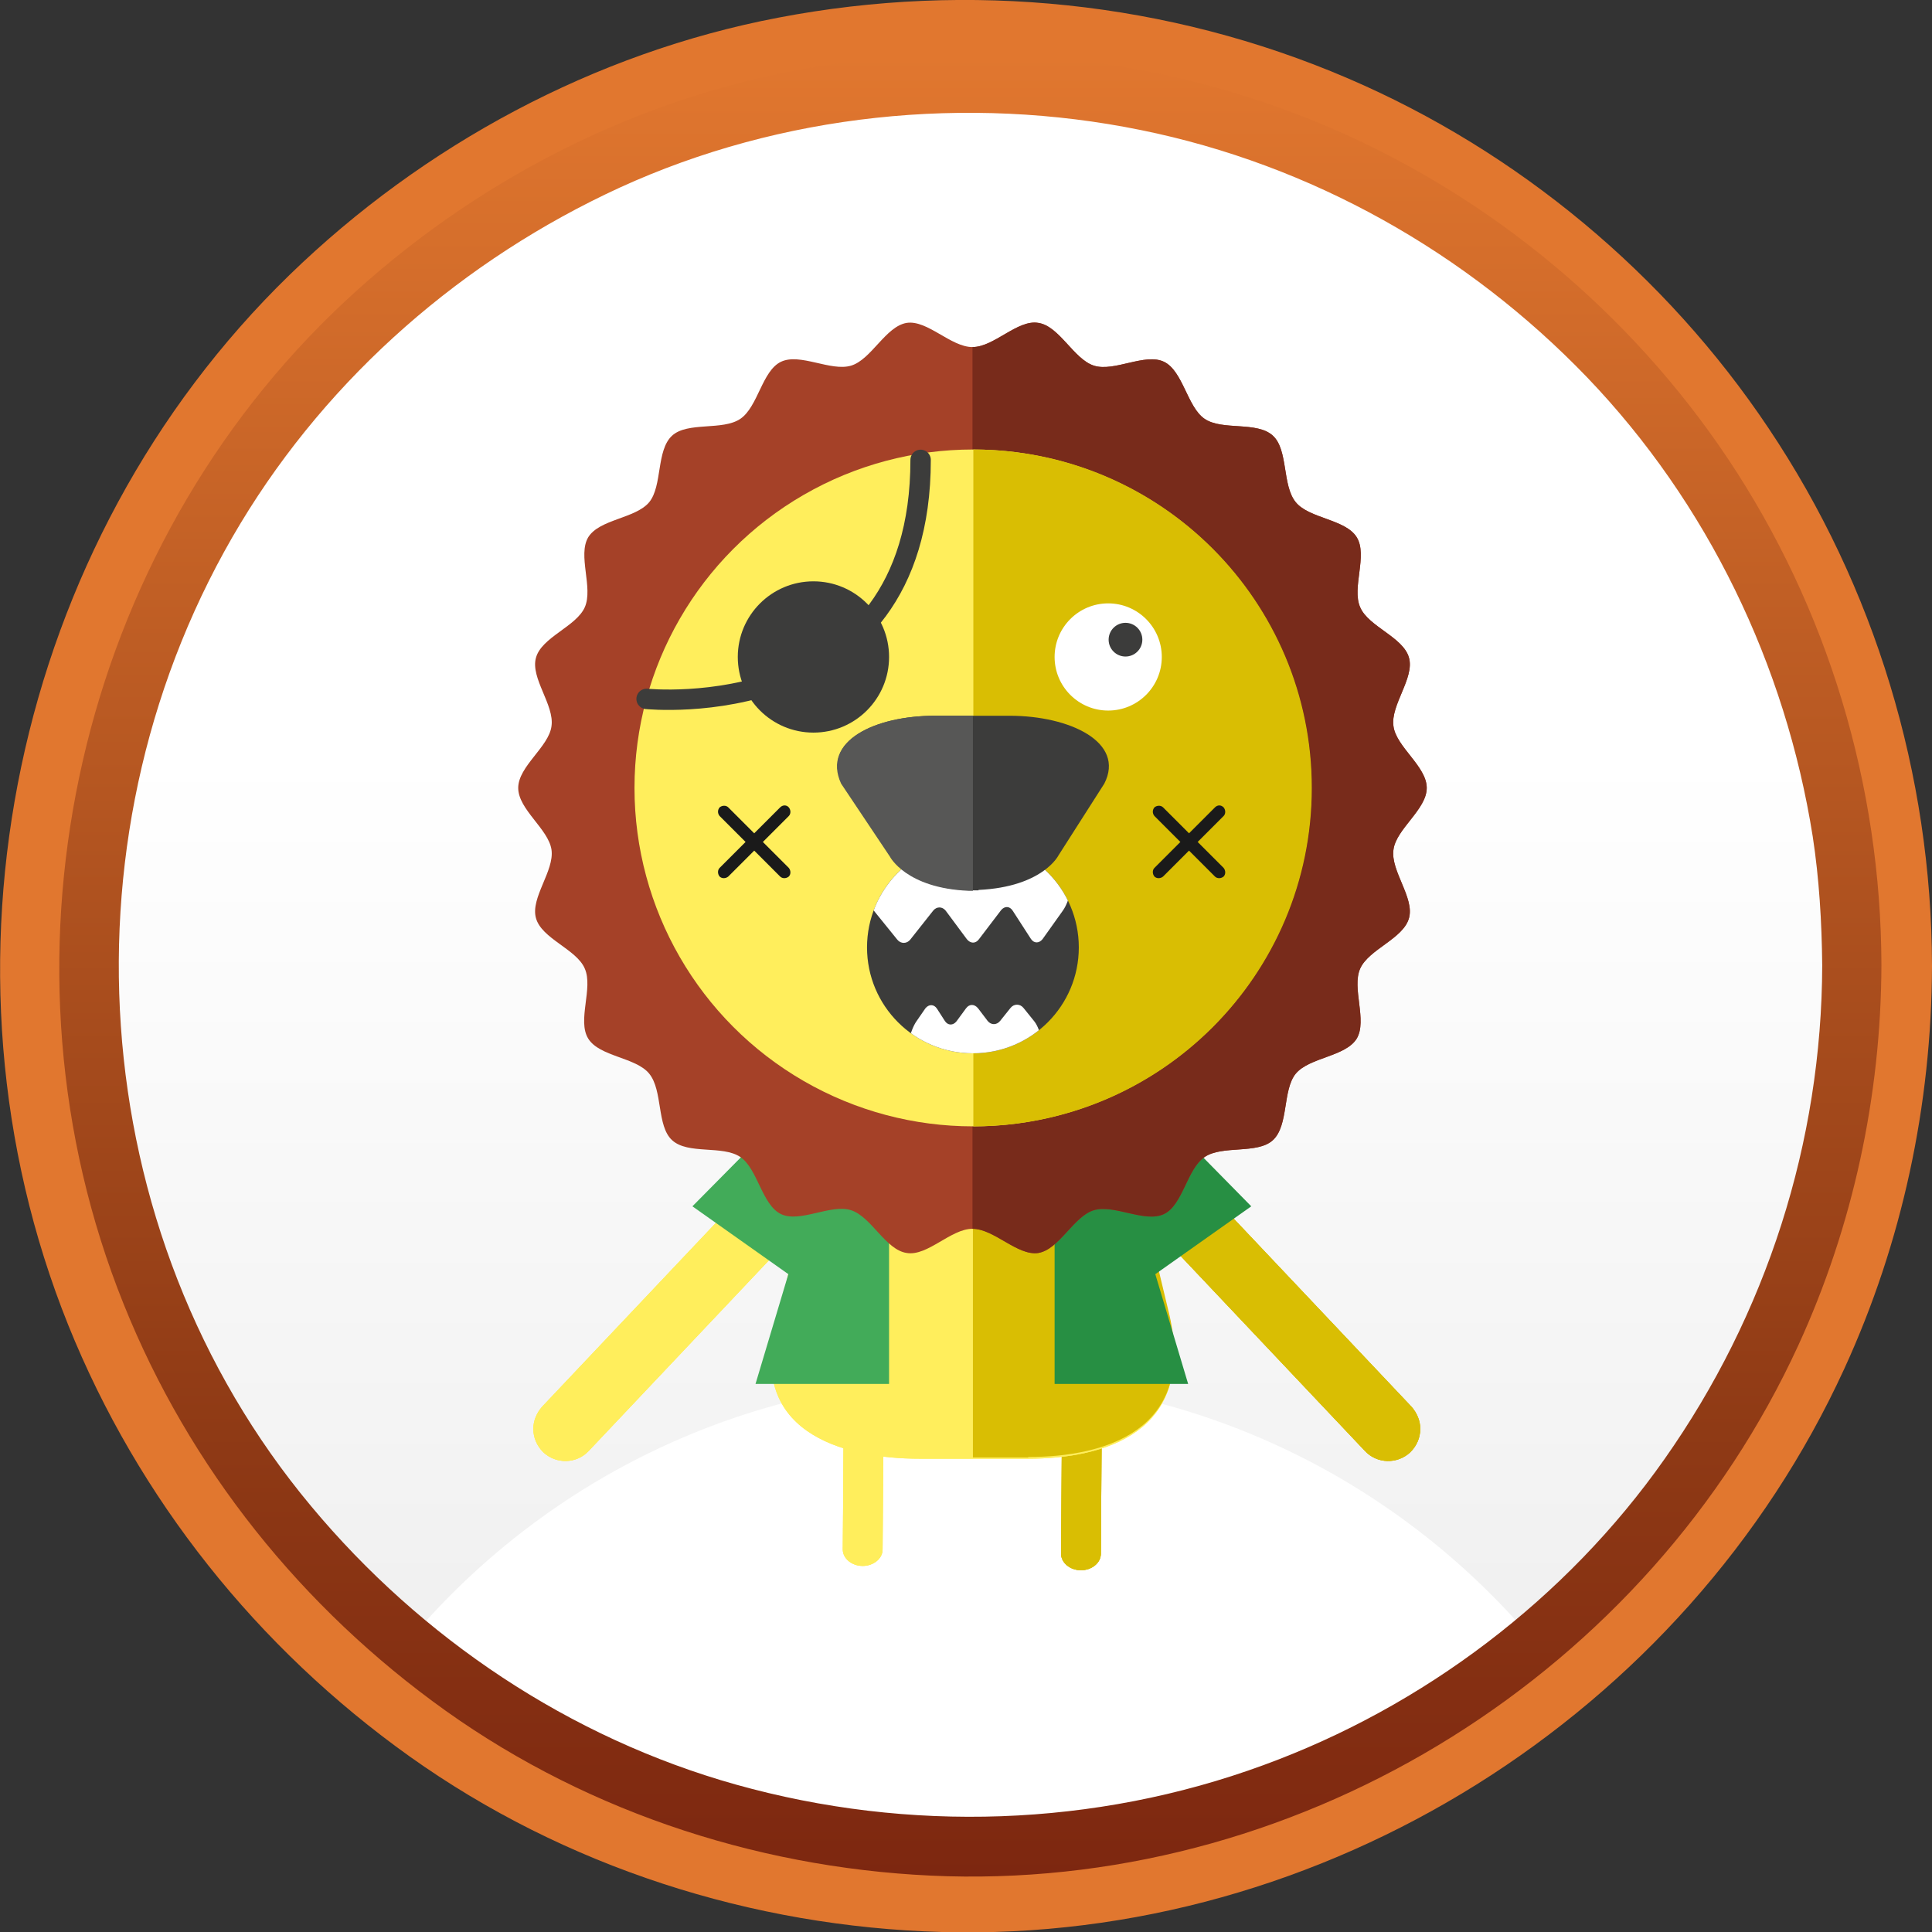 <svg xmlns="http://www.w3.org/2000/svg" xmlns:xlink="http://www.w3.org/1999/xlink" width="447" height="447" viewBox="0 0 447 447">
  <rect x="0" y="0" width="447" height="447" fill="#333333" stroke="none"/>
  <style>
    .st0{fill:url(#SVGID_1_);} .st1{fill:#FFFFFF;} .st2{fill:#E1772F;} .st3{fill:url(#SVGID_2_);} .st4{clip-path:url(#SVGID_4_);fill:#FFEE5C;} .st5{clip-path:url(#SVGID_6_);fill:#D9BE03;} .st6{clip-path:url(#SVGID_8_);fill:#D9BE03;} .st7{clip-path:url(#SVGID_10_);fill:#FFEE5C;} .st8{fill:#D9BE03;} .st9{clip-path:url(#SVGID_12_);fill:#FFEE5C;} .st10{fill:#42AB59;} .st11{fill:#278F43;} .st12{clip-path:url(#SVGID_14_);fill:#A54128;} .st13{clip-path:url(#SVGID_14_);fill:#782B1B;} .st14{fill:#FFEE5C;} .st15{fill:#3C3C3B;} .st16{clip-path:url(#SVGID_16_);fill:#3C3C3B;} .st17{clip-path:url(#SVGID_16_);} .st18{fill:#575756;} .st19{fill:none;stroke:#3C3C3B;stroke-width:4.719;stroke-linecap:round;stroke-linejoin:round;stroke-miterlimit:10;} .st20{fill:#1A1A1A;} .st21{fill:url(#SVGID_17_);} .st22{fill:url(#SVGID_18_);} .st23{clip-path:url(#SVGID_20_);fill:#FFEE5C;} .st24{clip-path:url(#SVGID_22_);fill:#D9BE03;} .st25{clip-path:url(#SVGID_24_);fill:#D9BE03;} .st26{clip-path:url(#SVGID_26_);fill:#FFEE5C;} .st27{clip-path:url(#SVGID_28_);fill:#FFEE5C;} .st28{clip-path:url(#SVGID_30_);fill:#A54128;} .st29{clip-path:url(#SVGID_30_);fill:#782B1B;} .st30{clip-path:url(#SVGID_32_);fill:#3C3C3B;} .st31{clip-path:url(#SVGID_32_);}
  </style>
  <linearGradient id="SVGID_1_" gradientUnits="userSpaceOnUse" x1="225.113" y1="19.8" x2="225.113" y2="424.378">
    <stop offset=".381" stop-color="#FFF"/>
    <stop offset="1" stop-color="#EDEDED"/>
  </linearGradient>
  <circle class="st0" cx="225.1" cy="222.1" r="202.3"/>
  <path class="st1" d="M224.7 432.8c50.5 0 95.8-22 126.9-56.9C320.4 341 275.1 319 224.7 319s-95.8 22-126.9 56.9c31.1 34.9 76.4 56.9 126.9 56.9z"/>
  <path class="st2" d="M432.5 223.4c-.1 43.5-13.6 85.6-38.7 121.2-24.1 34.2-59.1 60.7-98.3 75.1-41.4 15.2-87 16.7-129.3 4.8C125.4 413 89 388.7 61.9 356.2 5.5 288.7-.6 189.9 44.6 115c21.8-36.1 54.7-64.7 93-82.3 39.6-18.2 85.3-22.8 127.9-14.1 41.7 8.5 80 30 109.4 60.7 29.6 30.8 48.7 70.5 55.4 112.6 1.5 10.4 2.1 21 2.2 31.5 0 9.4 14.6 9.4 14.5 0-.1-44.2-13.2-87.6-37.8-124.3-23.8-35.6-58-64.1-97.4-81C270.3.3 224.3-4.4 180 4.1c-42.4 8.1-82 29.4-113 59.5-64 62.2-84.5 160.2-51.2 243 16.2 40.2 43.8 74.7 79 99.8 35.8 25.5 79.2 39.4 123.1 40.6 88.4 2.5 172-50.1 208.8-130.3 13.4-29.2 20.2-61 20.3-93.2 0-9.4-14.5-9.4-14.5-.1z"/>
  <linearGradient id="SVGID_2_" gradientUnits="userSpaceOnUse" x1="224.483" y1="12.573" x2="224.483" y2="434.126">
    <stop offset="0" stop-color="#E1772F"/>
    <stop offset=".755" stop-color="#8F3A15"/>
    <stop offset="1" stop-color="#7D2710"/>
  </linearGradient>
  <path class="st3" d="M421.6 223.3c-.1 41-12.9 80.8-36.5 114.3-22.7 32.3-55.8 57.3-92.8 70.8-39 14.3-82 15.7-122 4.5-38.5-10.8-72.8-33.8-98.3-64.4C18.9 284.9 13.1 191.6 55.7 121c20.6-34.1 51.6-61 87.7-77.6 37.4-17.1 80.4-21.5 120.6-13.3 39.4 8 75.4 28.3 103.2 57.2 27.9 29.1 45.9 66.5 52.2 106.2 1.5 9.8 2.1 19.8 2.2 29.8 0 8.8 13.7 8.8 13.7 0-.1-41.6-12.4-82.6-35.6-117.3-22.5-33.6-54.7-60.4-91.8-76.4-39.1-16.8-82.5-21.2-124.3-13.2-40.1 7.6-77.5 27.8-106.7 56.1-60.4 58.7-79.7 151.1-48.3 229.2 15.2 37.9 41.3 70.4 74.5 94.1 33.8 24.1 74.7 37.1 116.1 38.3 83.4 2.3 162.2-47.3 196.9-122.9 12.6-27.5 19.1-57.6 19.2-87.9 0-8.8-13.7-8.8-13.7 0z"/>
  <g>
    <defs>
      <path id="SVGID_3_" d="M123.4 330.6c0 2 .8 3.9 2.3 5.4 3 2.8 7.7 2.7 10.5-.3l58.8-62.2c2.8-3 2.7-7.7-.3-10.5s-7.6-2.7-10.5.3l-58.8 62.2c-1.3 1.5-2 3.3-2 5.1z"/>
    </defs>
    <use xlink:href="#SVGID_3_" overflow="visible" fill="#FFEE5C"/>
    <clipPath id="SVGID_4_">
      <use xlink:href="#SVGID_3_" overflow="visible"/>
    </clipPath>
    <path class="st4" d="M99.802 319.886l87.279-78.219 33.57 37.458-87.279 78.219z"/>
    <path class="st4" d="M99.802 319.886l87.279-78.219 33.57 37.458-87.279 78.219z"/>
    <defs>
      <path id="SVGID_5_" d="M247.1 313c.8-.7 2-1.2 3.3-1.2 2.5 0 4.6 1.7 4.6 3.8l-.3 43.9c0 2.1-2.1 3.8-4.6 3.8-2.5 0-4.6-1.7-4.6-3.8l.3-43.9c0-1 .5-1.9 1.3-2.6z"/>
    </defs>
    <use xlink:href="#SVGID_5_" overflow="visible" fill="#D9BE03"/>
    <clipPath id="SVGID_6_">
      <use xlink:href="#SVGID_5_" overflow="visible"/>
    </clipPath>
    <path class="st5" d="M268.6 366.5l-31.1 2-5.6-59.9 31.1-2"/>
    <path class="st5" d="M268.6 366.5l-31.1 2-5.6-59.9 31.1-2"/>
    <defs>
      <path id="SVGID_7_" d="M328.6 330.6c0 2-.8 3.9-2.3 5.4-3 2.8-7.7 2.7-10.5-.3L257 273.5c-2.8-3-2.7-7.7.3-10.5s7.6-2.7 10.5.3l58.8 62.2c1.3 1.5 2 3.3 2 5.1z"/>
    </defs>
    <use xlink:href="#SVGID_7_" overflow="visible" fill="#D9BE03"/>
    <clipPath id="SVGID_8_">
      <use xlink:href="#SVGID_7_" overflow="visible"/>
    </clipPath>
    <path class="st6" d="M231.329 279.175l33.57-37.458 87.279 78.219-33.57 37.458z"/>
    <path class="st6" d="M231.329 279.175l33.57-37.458 87.279 78.219-33.57 37.458z"/>
    <defs>
      <path id="SVGID_9_" d="M212.8 337.5h25c18 0 38.7-6.3 32.7-32.7l-19.3-80.6s-5.2-28.7-26.1-28.7h-.1c-21.6.1-26.6 29-26.6 29l-18.3 80.3c-8 26.4 14.7 32.7 32.7 32.7z"/>
    </defs>
    <use xlink:href="#SVGID_9_" overflow="visible" fill="#FFEE5C"/>
    <clipPath id="SVGID_10_">
      <use xlink:href="#SVGID_9_" overflow="visible"/>
    </clipPath>
    <path class="st7" d="M164.8 180.4h126.4V370H164.8z"/>
    <path class="st8" d="M237.9 337.1c18 0 38.7-6.3 32.7-32.7l-19.3-80.6s-5.2-28.7-26.1-28.7h-.1v142.1h12.8z"/>
    <g>
      <defs>
        <path id="SVGID_11_" d="M196.6 312.1c.8-.7 2-1.2 3.3-1.2 2.5 0 4.6 1.7 4.6 3.8l-.3 43.8c0 2.1-2.1 3.8-4.6 3.8-2.5 0-4.6-1.7-4.6-3.8l.3-43.8c0-1 .5-2 1.3-2.6z"/>
      </defs>
      <use xlink:href="#SVGID_11_" overflow="visible" fill="#FFEE5C"/>
      <clipPath id="SVGID_12_">
        <use xlink:href="#SVGID_11_" overflow="visible"/>
      </clipPath>
      <path class="st9" d="M218.1 365.5l-31.1 2-5.6-59.8 31.1-2"/>
      <path class="st9" d="M218.1 365.5l-31.1 2-5.6-59.8 31.1-2"/>
    </g>
    <path class="st10" d="M174.8 320.2h30.9v-59.6h-27.2l-18.3 18.5 22.2 15.7"/>
    <path class="st11" d="M274.9 320.2H244v-59.6h27.3l18.2 18.5-22.2 15.7"/>
    <g>
      <defs>
        <path id="SVGID_13_" d="M330.1 182.3c0 5-7.1 9.5-7.7 14.3-.7 4.9 4.9 11.1 3.6 15.8-1.3 4.8-9.3 7.2-11.3 11.7-2 4.5 1.7 12-.8 16.2-2.6 4.2-10.9 4.3-14.1 8.1-3.1 3.8-1.6 12-5.3 15.4-3.6 3.3-11.7 1.1-15.8 3.9-4.1 2.8-5 11.1-9.4 13.2-4.4 2.1-11.5-2.3-16.2-.9-4.7 1.4-8 9.1-12.9 9.9-4.8.7-10.2-5.6-15.2-5.6s-10.4 6.4-15.2 5.6c-4.9-.7-8.2-8.4-12.9-9.9-4.7-1.5-11.8 3-16.2.9-4.4-2.1-5.4-10.5-9.4-13.2-4.1-2.8-12.1-.5-15.8-3.9-3.6-3.3-2.1-11.5-5.3-15.4-3.1-3.8-11.5-3.9-14.1-8.1-2.6-4.2 1.2-11.7-.8-16.2-1.9-4.5-10-6.9-11.3-11.7-1.3-4.7 4.3-10.9 3.6-15.8-.7-4.8-7.7-9.3-7.7-14.3s7.1-9.5 7.7-14.3c.7-4.9-4.9-11.1-3.6-15.8 1.3-4.8 9.3-7.2 11.3-11.7 2-4.5-1.7-12 .8-16.2 2.6-4.2 10.9-4.3 14.1-8.1 3.1-3.8 1.6-12 5.3-15.4 3.6-3.3 11.7-1.1 15.8-3.9 4.1-2.8 5-11.1 9.4-13.2 4.4-2.1 11.5 2.3 16.2.9 4.7-1.4 8-9.1 12.9-9.9 4.8-.7 10.2 5.6 15.2 5.6s10.4-6.4 15.2-5.6c4.9.7 8.2 8.4 12.9 9.9 4.7 1.5 11.8-3 16.2-.9 4.4 2.1 5.4 10.5 9.4 13.2 4.1 2.8 12.1.5 15.8 3.9 3.6 3.3 2.1 11.5 5.3 15.4 3.1 3.8 11.5 3.9 14.1 8.1 2.6 4.2-1.2 11.7.8 16.2 1.9 4.5 10 6.9 11.3 11.7 1.3 4.7-4.3 10.9-3.6 15.8.6 4.8 7.7 9.3 7.7 14.3z"/>
      </defs>
      <clipPath id="SVGID_14_">
        <use xlink:href="#SVGID_13_" overflow="visible"/>
      </clipPath>
      <path class="st12" d="M76.4 31.1h291.9v267.8H76.4z"/>
      <path class="st13" d="M225 31.1h143.3v267.8H225z"/>
    </g>
    <circle class="st14" cx="225.1" cy="182.3" r="78.3"/>
    <path class="st8" d="M225.2 260.6c43.2 0 78.3-35 78.3-78.3 0-43.2-35-78.3-78.3-78.3v156.6z"/>
    <g>
      <circle class="st15" cx="188.2" cy="152" r="17.5"/>
    </g>
    <g>
      <defs>
        <circle id="SVGID_15_" cx="225.1" cy="219.2" r="24.5"/>
      </defs>
      <clipPath id="SVGID_16_">
        <use xlink:href="#SVGID_15_" overflow="visible"/>
      </clipPath>
      <path class="st16" d="M197 201.1h65.5v55H197z"/>
      <path class="st17 st1" d="M200.6 206.4c0 1.3.7 3.2 1.5 4.2l5.5 6.8c.8 1 2.2 1 3 0l5.3-6.7c.8-1 2.1-1 2.9 0l4.9 6.6c.8 1 2 1.1 2.8 0l5.1-6.7c.8-1 2-1 2.7.1l4.2 6.5c.7 1.1 1.9 1.1 2.7.1l4.7-6.6c.8-1.1 1.5-3 1.7-4.3l1.7-11.3c.2-1.3-.7-2.3-2-2.3H203c-1.3 0-2.4 1.1-2.4 2.4v11.2zM240.8 240.5c0-1.3-.7-3.2-1.5-4.2l-2.5-3.1c-.8-1-2.2-1-3 0l-2.4 3c-.8 1-2.1 1-2.9 0l-2.2-2.9c-.8-1-2-1.1-2.8 0l-2.2 3c-.8 1-2 1-2.7-.1l-1.8-2.8c-.7-1.1-1.9-1.1-2.7-.1l-2 2.9c-.8 1.1-1.5 3-1.7 4.3l-.8 5.6c-.2 1.3.7 2.3 2 2.3h26.8c1.3 0 2.4-1.1 2.4-2.4v-5.5z"/>
    </g>
    <path class="st15" d="M233.6 165.6h-17.2c-14 0-26.2 5.9-21.7 15.6l11.3 16.9s3.7 7.3 18.2 7.9h2.2v-.1c14.9-.7 18.5-8 18.5-8l10.6-16.6c4.9-9.6-8-15.7-21.9-15.7z"/>
    <g>
      <path class="st18" d="M224.1 165.6h-7.8c-14 0-26.2 5.9-21.7 15.7l11.3 16.9s3.7 7.3 18.2 7.9h1v-40.5h-1z"/>
    </g>
    <g>
      <circle class="st1" cx="256.4" cy="152" r="12.4"/>
      <circle class="st15" cx="260.4" cy="148" r="3.9"/>
    </g>
    <path class="st19" d="M149.6 161.7s63.4 6.5 63.4-55.3"/>
    <path class="st20" d="M281.1 186.8l-6 6-6-6c-.5-.5-1.4-.5-2 0-.5.6-.5 1.4 0 2l6 6-6 6c-.5.5-.5 1.4 0 2 .5.5 1.4.5 2 0l6-6 6 6c.5.5 1.4.5 2 0 .5-.5.5-1.4 0-2l-6-6 6-6c.5-.5.5-1.4 0-2-.6-.6-1.4-.6-2 0zM180.5 186.8l-6 6-6-6c-.5-.5-1.4-.5-2 0-.5.6-.5 1.4 0 2l6 6-6 6c-.5.5-.5 1.4 0 2 .5.5 1.4.5 2 0l6-6 6 6c.5.5 1.4.5 2 0 .5-.5.5-1.4 0-2l-6-6 6-6c.5-.5.5-1.4 0-2-.5-.6-1.4-.6-2 0z"/>
  </g>
</svg>
